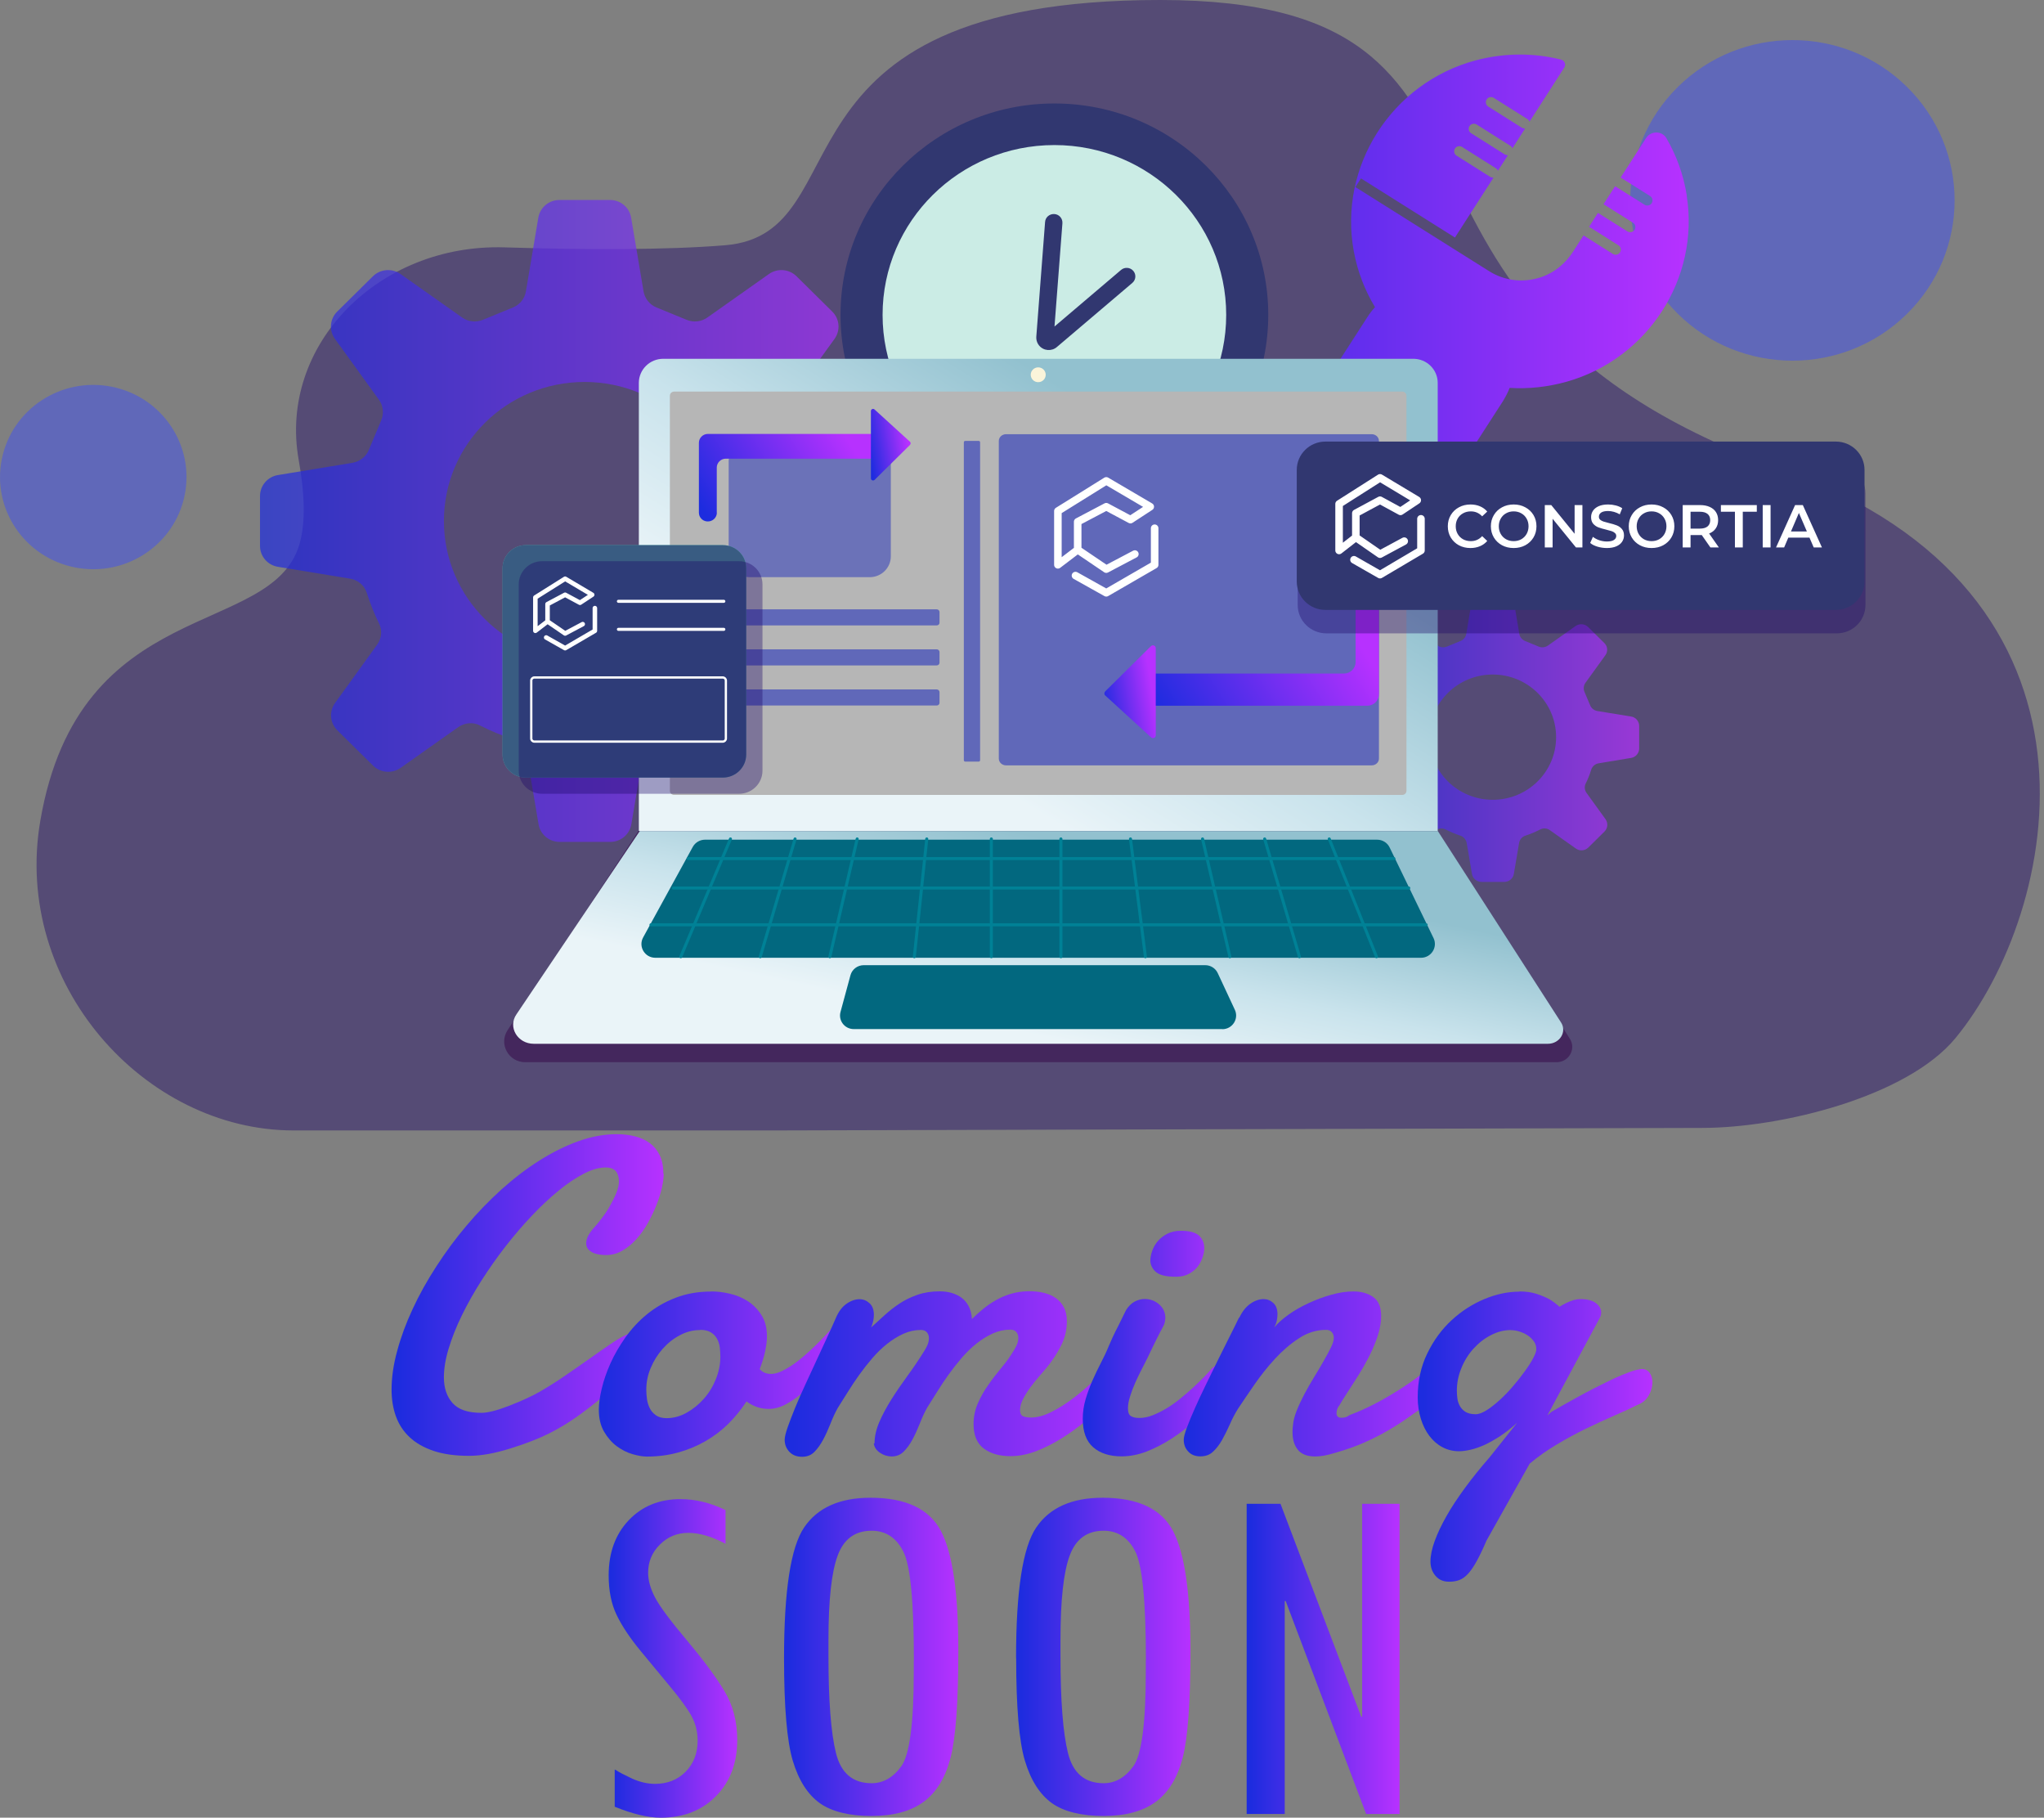 <svg width="676" height="601" viewBox="0 0 676 601" fill="none" xmlns="http://www.w3.org/2000/svg">
<rect x="0" y="0" width="676" height="601" fill="#808080" stroke="none"/>
<g clip-path="url(#clip0_1023_623)">
<path opacity="0.86" d="M256.419 373.767L562.931 372.928C589.164 372.928 630.762 362.607 646.728 343.226C680.892 301.736 704.009 196.119 589.271 155.118C437.572 100.893 517.298 0 383.725 0C250.152 0 286.227 77.279 239.815 81.093C220.06 82.702 193.225 82.597 166.886 81.792C125.005 80.498 92.081 114.292 98.772 151.97C100.719 162.85 101.18 172.82 98.985 180.097C89.674 211.197 26.091 196.469 13.311 271.51C4.177 325.14 47.616 373.767 97.108 373.767H256.419Z" fill="#1D0668" fill-opacity="0.5"/>
<path d="M61.08 163.717C64.423 147.216 53.596 131.161 36.897 127.858C20.199 124.555 3.952 135.254 0.609 151.755C-2.733 168.256 8.094 184.31 24.792 187.614C41.49 190.917 57.737 180.218 61.08 163.717Z" fill="#6068B9"/>
<path d="M630.728 103.728C651.673 83.03 651.674 49.472 630.728 28.774C609.782 8.076 575.823 8.076 554.877 28.774C533.932 49.472 533.932 83.03 554.877 103.728C575.823 124.426 609.782 124.426 630.728 103.728Z" fill="#6068B9"/>
<path d="M557.869 64.685C556.771 57.758 554.435 51.391 551.142 45.724C549.691 43.205 546.009 43.17 544.416 45.619L535.99 58.703L545.726 64.825C546.54 65.315 546.752 66.399 546.257 67.169C545.761 67.974 544.664 68.183 543.885 67.694L534.149 61.572L530.326 67.519L540.061 73.641C540.876 74.131 541.088 75.215 540.592 75.985C540.097 76.79 538.999 76.999 538.221 76.51L528.485 70.388L525.546 74.97L535.247 81.093C536.061 81.582 536.273 82.667 535.778 83.436C535.282 84.241 534.185 84.451 533.406 83.961L523.706 77.839L520.236 83.227C517.758 87.075 514.112 90.153 509.722 91.623C503.845 93.617 497.579 92.882 492.445 89.629L448.263 61.851L450.104 58.983L481.187 78.539L493.932 58.738C493.578 58.738 493.224 58.668 492.87 58.493L481.719 51.461C480.904 50.971 480.692 49.887 481.187 49.117C481.683 48.313 482.781 48.103 483.559 48.593L494.711 55.624C495.03 55.834 495.278 56.114 495.384 56.464L498.712 51.321C498.358 51.321 498.004 51.251 497.685 51.076L486.533 44.045C485.719 43.555 485.507 42.47 486.002 41.701C486.498 40.896 487.595 40.686 488.374 41.176L499.526 48.208C499.844 48.418 500.057 48.697 500.198 49.012L504.376 42.505C504.022 42.505 503.668 42.435 503.349 42.261L492.198 35.229C491.383 34.739 491.171 33.654 491.667 32.885C492.162 32.08 493.26 31.87 494.038 32.36L505.19 39.392C505.509 39.602 505.721 39.882 505.863 40.196L517.333 22.355C518.006 21.34 517.439 19.976 516.236 19.696C507.279 17.457 497.614 17.422 487.985 19.976C460.194 27.427 442.564 55.099 447.732 83.087C448.971 89.838 451.414 96.031 454.742 101.558C453.822 102.573 452.972 103.657 452.228 104.847L357.881 251.114C350.447 262.624 352.748 278.052 363.687 286.378C376.184 295.858 393.921 292.605 402.205 279.731L496.871 132.939C497.827 131.434 498.641 129.86 499.278 128.251C505.509 128.636 511.917 127.971 518.324 126.152C545.089 118.49 562.152 91.938 557.833 64.72L557.869 64.685Z" fill="url(#paint0_linear_1023_623)"/>
<path d="M294.865 157.077L270.19 153.019C267.783 152.634 265.729 151.025 264.809 148.786L260.667 138.921C259.746 136.682 260.03 134.128 261.446 132.169L275.996 112.053C278.014 109.254 277.695 105.441 275.253 103.027L263.428 91.343C260.985 88.929 257.127 88.614 254.294 90.608L233.938 104.986C231.956 106.386 229.371 106.666 227.105 105.756L217.122 101.663C214.856 100.753 213.263 98.724 212.838 96.345L208.732 71.962C208.165 68.568 205.191 66.119 201.757 66.119H185.012C181.543 66.119 178.604 68.603 178.038 71.962L173.931 96.345C173.542 98.724 171.913 100.753 169.648 101.663L159.664 105.756C157.398 106.666 154.814 106.386 152.832 104.986L132.475 90.608C129.643 88.614 125.784 88.929 123.341 91.343L111.517 103.027C109.074 105.441 108.756 109.254 110.774 112.053L125.324 132.169C126.74 134.128 127.023 136.682 126.103 138.921L121.961 148.786C121.04 151.025 118.987 152.599 116.58 153.019L91.904 157.077C88.506 157.637 85.992 160.576 85.992 163.969V180.517C85.992 183.945 88.506 186.849 91.904 187.408L115.765 191.327C118.35 191.746 120.509 193.531 121.288 195.979C122.421 199.513 123.766 202.941 125.395 206.23C126.492 208.469 126.174 211.127 124.722 213.156L110.809 232.433C108.791 235.231 109.11 239.044 111.552 241.458L123.377 253.143C125.82 255.557 129.678 255.872 132.511 253.878L151.522 240.444C153.61 238.975 156.407 238.66 158.708 239.849C162.213 241.633 165.86 243.173 169.683 244.397C172.126 245.202 173.86 247.336 174.285 249.855L178.109 272.524C178.675 275.917 181.649 278.366 185.083 278.366H201.828C205.298 278.366 208.236 275.882 208.803 272.524L212.626 249.855C213.051 247.336 214.786 245.202 217.228 244.397C221.016 243.173 224.698 241.633 228.203 239.849C230.504 238.66 233.265 238.94 235.39 240.444C240.275 243.872 248.984 250.029 254.436 253.878C257.268 255.872 261.092 255.557 263.534 253.108L275.359 241.423C277.802 239.01 278.12 235.196 276.102 232.398L262.189 213.121C260.738 211.092 260.419 208.434 261.517 206.195C263.145 202.906 264.49 199.478 265.623 195.944C266.402 193.496 268.562 191.711 271.146 191.292L295.007 187.373C298.406 186.814 300.919 183.875 300.919 180.482V163.934C300.919 160.506 298.406 157.602 295.007 157.042L294.865 157.077ZM193.332 218.229C167.63 218.229 146.813 197.659 146.813 172.26C146.813 146.862 167.63 126.292 193.332 126.292C219.034 126.292 239.85 146.862 239.85 172.26C239.85 197.659 219.034 218.229 193.332 218.229Z" fill="url(#paint1_linear_1023_623)" fill-opacity="0.7"/>
<path d="M539.424 236.911L528.308 235.091C527.211 234.916 526.29 234.182 525.901 233.202L524.024 228.759C523.6 227.745 523.741 226.59 524.378 225.716L530.928 216.655C531.848 215.395 531.707 213.681 530.574 212.597L525.228 207.314C524.131 206.23 522.396 206.09 521.121 206.964L511.952 213.436C511.067 214.066 509.899 214.206 508.872 213.786L504.376 211.932C503.35 211.512 502.641 210.603 502.464 209.553L500.624 198.568C500.376 197.064 499.03 195.944 497.473 195.944H489.932C488.374 195.944 487.029 197.064 486.781 198.568L484.94 209.553C484.763 210.638 484.02 211.547 483.029 211.932L478.533 213.786C477.506 214.206 476.338 214.066 475.453 213.436L466.283 206.964C465.009 206.055 463.274 206.195 462.177 207.314L456.831 212.597C455.733 213.681 455.592 215.395 456.477 216.655L463.026 225.716C463.664 226.59 463.805 227.745 463.38 228.759L461.504 233.202C461.079 234.217 460.159 234.916 459.097 235.091L447.98 236.911C446.458 237.155 445.325 238.485 445.325 240.024V247.476C445.325 249.015 446.458 250.344 447.98 250.589L458.743 252.373C459.911 252.548 460.867 253.353 461.221 254.472C461.716 256.082 462.354 257.621 463.062 259.09C463.557 260.105 463.416 261.294 462.743 262.204L456.477 270.88C455.556 272.139 455.698 273.853 456.831 274.938L462.177 280.221C463.274 281.305 465.009 281.445 466.283 280.57L474.851 274.518C475.807 273.853 477.046 273.714 478.072 274.238C479.665 275.043 481.294 275.743 482.993 276.302C484.091 276.652 484.87 277.632 485.082 278.751L486.817 288.966C487.064 290.471 488.41 291.59 489.967 291.59H497.508C499.066 291.59 500.411 290.471 500.659 288.966L502.394 278.751C502.571 277.632 503.35 276.652 504.482 276.302C506.182 275.743 507.846 275.043 509.403 274.238C510.43 273.714 511.704 273.818 512.625 274.518C514.82 276.057 518.749 278.821 521.192 280.57C522.467 281.48 524.201 281.305 525.299 280.221L530.645 274.938C531.742 273.853 531.884 272.139 530.999 270.88L524.732 262.204C524.06 261.294 523.918 260.105 524.414 259.09C525.157 257.621 525.759 256.082 526.255 254.472C526.609 253.353 527.6 252.548 528.733 252.373L539.46 250.589C540.982 250.344 542.115 249.015 542.115 247.476V240.024C542.115 238.485 540.982 237.155 539.46 236.911H539.424ZM493.685 264.443C482.108 264.443 472.727 255.172 472.727 243.732C472.727 232.293 482.108 223.022 493.685 223.022C505.261 223.022 514.643 232.293 514.643 243.732C514.643 255.172 505.261 264.443 493.685 264.443Z" fill="url(#paint2_linear_1023_623)" fill-opacity="0.7"/>
<path d="M348.712 174.01C387.777 174.01 419.446 142.715 419.446 104.112C419.446 65.508 387.777 34.214 348.712 34.214C309.647 34.214 277.979 65.508 277.979 104.112C277.979 142.715 309.647 174.01 348.712 174.01Z" fill="#313770"/>
<path d="M348.712 160.261C380.093 160.261 405.533 135.122 405.533 104.112C405.533 73.102 380.093 47.963 348.712 47.963C317.331 47.963 291.891 73.102 291.891 104.112C291.891 135.122 317.331 160.261 348.712 160.261Z" fill="#CBECE5"/>
<path d="M346.553 115.726C346.022 115.691 345.491 115.551 344.995 115.306C343.508 114.572 342.623 112.997 342.729 111.353L345.632 73.396C345.738 71.822 347.119 70.667 348.712 70.772C350.305 70.877 351.474 72.242 351.367 73.816L348.748 107.96L370.768 89.244C371.971 88.229 373.777 88.369 374.803 89.558C375.83 90.748 375.688 92.532 374.485 93.547L349.526 114.747C348.677 115.481 347.615 115.796 346.517 115.726H346.553Z" fill="#313770"/>
<path d="M475.452 274.763H211.281V126.606C211.281 122.198 214.892 118.63 219.352 118.63H467.416C471.877 118.63 475.488 122.198 475.488 126.606V274.798L475.452 274.763Z" fill="url(#paint3_linear_1023_623)"/>
<path d="M463.77 129.475H222.928C222.166 129.475 221.547 130.086 221.547 130.839V261.469C221.547 262.223 222.166 262.833 222.928 262.833H463.77C464.532 262.833 465.15 262.223 465.15 261.469V130.839C465.15 130.086 464.532 129.475 463.77 129.475Z" fill="#B6B6B6"/>
<path d="M211.139 274.763H475.452L519.245 343.541C521.298 346.935 518.82 351.203 514.82 351.203H173.683C168.196 351.203 164.868 345.186 167.878 340.603L211.139 274.763Z" fill="#44275D"/>
<path d="M211.599 274.763H475.523L516.271 338.049C518.289 341.162 515.846 345.116 511.917 345.116H176.551C171.135 345.116 167.878 339.553 170.816 335.355L211.599 274.763Z" fill="url(#paint4_linear_1023_623)"/>
<path d="M343.367 126.362C344.735 126.362 345.845 125.265 345.845 123.913C345.845 122.56 344.735 121.464 343.367 121.464C341.998 121.464 340.888 122.56 340.888 123.913C340.888 125.265 341.998 126.362 343.367 126.362Z" fill="#FAF4DA"/>
<path d="M404.294 340.253H282.368C279.359 340.253 277.2 337.454 277.979 334.585L281.271 322.446C281.802 320.487 283.608 319.123 285.661 319.123H398.594C400.364 319.123 401.993 320.137 402.736 321.746L408.401 333.886C409.781 336.859 407.586 340.288 404.258 340.288L404.294 340.253Z" fill="#02687F"/>
<path d="M233.124 277.632H455.45C457.22 277.632 458.849 278.646 459.592 280.22L474.107 310.167C475.559 313.175 473.328 316.674 469.965 316.674H216.733C213.263 316.674 211.033 313 212.697 309.957L229.123 280.01C229.938 278.541 231.495 277.632 233.159 277.632H233.124Z" fill="#02687F"/>
<path d="M227.615 283.876L460.981 283.876" stroke="#008196" stroke-miterlimit="10" stroke-linecap="round"/>
<path d="M222.684 293.609L465.911 293.609" stroke="#008196" stroke-miterlimit="10" stroke-linecap="round"/>
<path d="M215.289 305.775L471.663 305.775" stroke="#008196" stroke-miterlimit="10" stroke-linecap="round"/>
<path d="M327.863 277.387V316.319" stroke="#008196" stroke-miterlimit="10" stroke-linecap="round"/>
<path d="M350.871 277.387V316.319" stroke="#008196" stroke-miterlimit="10" stroke-linecap="round"/>
<path d="M283.491 277.387L274.452 316.319" stroke="#008196" stroke-miterlimit="10" stroke-linecap="round"/>
<path d="M306.499 277.387L302.39 316.319" stroke="#008196" stroke-miterlimit="10" stroke-linecap="round"/>
<path d="M241.583 277.387L225.149 316.319" stroke="#008196" stroke-miterlimit="10" stroke-linecap="round"/>
<path d="M262.948 277.387L251.444 316.319" stroke="#008196" stroke-miterlimit="10" stroke-linecap="round"/>
<path d="M397.709 277.387L406.748 316.319" stroke="#008196" stroke-miterlimit="10" stroke-linecap="round"/>
<path d="M373.879 277.387L378.809 316.319" stroke="#008196" stroke-miterlimit="10" stroke-linecap="round"/>
<path d="M439.616 277.387L455.229 316.319" stroke="#008196" stroke-miterlimit="10" stroke-linecap="round"/>
<path d="M418.252 277.387L429.756 316.319" stroke="#008196" stroke-miterlimit="10" stroke-linecap="round"/>
<path opacity="0.86" d="M287.643 145.778H247.957C244.106 145.778 240.983 148.863 240.983 152.669V183.945C240.983 187.751 244.106 190.836 247.957 190.836H287.643C291.495 190.836 294.617 187.751 294.617 183.945V152.669C294.617 148.863 291.495 145.778 287.643 145.778Z" fill="#6068B9"/>
<path d="M323.683 145.778H319.222C318.968 145.778 318.762 145.981 318.762 146.232V251.359C318.762 251.61 318.968 251.814 319.222 251.814H323.683C323.937 251.814 324.143 251.61 324.143 251.359V146.232C324.143 145.981 323.937 145.778 323.683 145.778Z" fill="#6068B9"/>
<path d="M309.804 201.472H241.904C241.395 201.472 240.983 201.879 240.983 202.381V205.88C240.983 206.382 241.395 206.789 241.904 206.789H309.804C310.313 206.789 310.725 206.382 310.725 205.88V202.381C310.725 201.879 310.313 201.472 309.804 201.472Z" fill="#6068B9"/>
<path d="M309.804 214.696H241.904C241.395 214.696 240.983 215.103 240.983 215.605V219.104C240.983 219.606 241.395 220.013 241.904 220.013H309.804C310.313 220.013 310.725 219.606 310.725 219.104V215.605C310.725 215.103 310.313 214.696 309.804 214.696Z" fill="#6068B9"/>
<path d="M309.804 227.955H241.904C241.395 227.955 240.983 228.362 240.983 228.864V232.362C240.983 232.865 241.395 233.272 241.904 233.272H309.804C310.313 233.272 310.725 232.865 310.725 232.362V228.864C310.725 228.362 310.313 227.955 309.804 227.955Z" fill="#6068B9"/>
<path d="M237.053 169.496V154.593C237.053 152.984 238.399 151.655 240.027 151.655H289.307C290.935 151.655 292.28 150.325 292.28 148.716V146.407C292.28 144.798 290.935 143.469 289.307 143.469H234.115C232.487 143.469 231.141 144.798 231.141 146.407V169.496C231.141 171.001 232.274 172.26 233.796 172.4C235.567 172.575 237.089 171.211 237.089 169.496H237.053Z" fill="url(#paint5_linear_1023_623)"/>
<path d="M300.99 147.072L289.272 158.651C288.812 159.106 288.033 158.791 288.033 158.162V135.912C288.033 135.282 288.776 134.968 289.236 135.387L300.955 146.057C301.238 146.337 301.273 146.792 300.955 147.072H300.99Z" fill="url(#paint6_linear_1023_623)"/>
<path d="M453.658 143.56H332.721C331.4 143.56 330.329 144.563 330.329 145.8V250.815C330.329 252.052 331.4 253.055 332.721 253.055H453.658C454.979 253.055 456.051 252.052 456.051 250.815V145.8C456.051 144.563 454.979 143.56 453.658 143.56Z" fill="#6068B9"/>
<path d="M448.333 199.583V218.894C448.333 220.993 446.599 222.707 444.475 222.707H380.68C378.556 222.707 376.822 224.421 376.822 226.52V229.529C376.822 231.628 378.556 233.342 380.68 233.342H452.192C454.316 233.342 456.051 231.628 456.051 229.529V199.618C456.051 197.694 454.564 196.049 452.617 195.839C450.351 195.595 448.369 197.344 448.369 199.618L448.333 199.583Z" fill="url(#paint7_linear_1023_623)"/>
<path d="M365.493 228.619L380.645 213.646C381.247 213.052 382.238 213.471 382.238 214.311V243.137C382.238 243.942 381.282 244.362 380.68 243.802L365.528 229.949C365.139 229.599 365.139 229.004 365.528 228.619H365.493Z" fill="url(#paint8_linear_1023_623)"/>
<path opacity="0.74" d="M607.467 153.754H438.669C433.429 153.754 429.182 157.951 429.182 163.129V200.037C429.182 205.215 433.429 209.413 438.669 209.413H607.467C612.707 209.413 616.955 205.215 616.955 200.037V163.129C616.955 157.951 612.707 153.754 607.467 153.754Z" fill="#1D0668" fill-opacity="0.5"/>
<path d="M607.156 146H438.358C433.118 146 428.87 150.198 428.87 155.376V192.284C428.87 197.462 433.118 201.659 438.358 201.659H607.156C612.396 201.659 616.644 197.462 616.644 192.284V155.376C616.644 150.198 612.396 146 607.156 146Z" fill="#313770"/>
<path d="M239.071 180.237H173.931C169.669 180.237 166.214 183.651 166.214 187.863V249.469C166.214 253.681 169.669 257.095 173.931 257.095H239.071C243.333 257.095 246.788 253.681 246.788 249.469V187.863C246.788 183.651 243.333 180.237 239.071 180.237Z" fill="#53C7B4"/>
<path opacity="0.74" d="M239.071 180.237H173.931C169.669 180.237 166.214 183.651 166.214 187.863V249.469C166.214 253.681 169.669 257.095 173.931 257.095H239.071C243.333 257.095 246.788 253.681 246.788 249.469V187.863C246.788 183.651 243.333 180.237 239.071 180.237Z" fill="#313770"/>
<path opacity="0.74" d="M179.277 185.554H244.452C248.7 185.554 252.169 188.983 252.169 193.181V254.821C252.169 259.019 248.7 262.448 244.452 262.448H179.277C175.029 262.448 171.559 259.019 171.559 254.821V193.181C171.559 188.983 175.029 185.554 179.277 185.554Z" fill="#1D0668" fill-opacity="0.5"/>
<path d="M196.741 201.063V208.569L186.899 214.31L180.636 210.777M192.715 206.361L186.899 209.452L181.084 205.478M181.084 205.478L177.057 208.569V208.128V197.53L186.899 191.348L195.846 196.647L191.82 199.296L186.899 196.647L181.084 199.738V205.478Z" stroke="white" stroke-width="1.5" stroke-linecap="round" stroke-linejoin="round"/>
<path d="M204.519 198.813H239.39" stroke="white" stroke-miterlimit="10" stroke-linecap="round"/>
<path d="M204.519 208.084H239.39" stroke="white" stroke-miterlimit="10" stroke-linecap="round"/>
<path d="M239.035 224.001H176.728C176.161 224.001 175.701 224.456 175.701 225.016V244.187C175.701 244.747 176.161 245.201 176.728 245.201H239.035C239.602 245.201 240.062 244.747 240.062 244.187V225.016C240.062 224.456 239.602 224.001 239.035 224.001Z" stroke="white" stroke-width="0.75" stroke-miterlimit="10" stroke-linecap="round"/>
<path d="M469.947 171.538V182L456.409 190L447.794 185.077M464.409 178.923L456.409 183.231L448.409 177.692M448.409 177.692L442.87 182V181.385V166.615L456.409 158L468.717 165.385L463.178 169.077L456.409 165.385L448.409 169.692V177.692Z" stroke="white" stroke-width="2.5" stroke-linecap="round" stroke-linejoin="round"/>
<path d="M486.307 181.2C484.894 181.2 483.614 180.893 482.467 180.28C481.334 179.653 480.441 178.793 479.787 177.7C479.147 176.607 478.827 175.373 478.827 174C478.827 172.627 479.154 171.393 479.807 170.3C480.461 169.207 481.354 168.353 482.487 167.74C483.634 167.113 484.914 166.8 486.327 166.8C487.474 166.8 488.521 167 489.467 167.4C490.414 167.8 491.214 168.38 491.867 169.14L490.187 170.72C489.174 169.627 487.927 169.08 486.447 169.08C485.487 169.08 484.627 169.293 483.867 169.72C483.107 170.133 482.514 170.713 482.087 171.46C481.661 172.207 481.447 173.053 481.447 174C481.447 174.947 481.661 175.793 482.087 176.54C482.514 177.287 483.107 177.873 483.867 178.3C484.627 178.713 485.487 178.92 486.447 178.92C487.927 178.92 489.174 178.367 490.187 177.26L491.867 178.86C491.214 179.62 490.407 180.2 489.447 180.6C488.501 181 487.454 181.2 486.307 181.2ZM500.606 181.2C499.179 181.2 497.892 180.893 496.746 180.28C495.599 179.653 494.699 178.793 494.046 177.7C493.392 176.593 493.066 175.36 493.066 174C493.066 172.64 493.392 171.413 494.046 170.32C494.699 169.213 495.599 168.353 496.746 167.74C497.892 167.113 499.179 166.8 500.606 166.8C502.032 166.8 503.319 167.113 504.466 167.74C505.612 168.353 506.512 169.207 507.166 170.3C507.819 171.393 508.146 172.627 508.146 174C508.146 175.373 507.819 176.607 507.166 177.7C506.512 178.793 505.612 179.653 504.466 180.28C503.319 180.893 502.032 181.2 500.606 181.2ZM500.606 178.92C501.539 178.92 502.379 178.713 503.126 178.3C503.872 177.873 504.459 177.287 504.886 176.54C505.312 175.78 505.526 174.933 505.526 174C505.526 173.067 505.312 172.227 504.886 171.48C504.459 170.72 503.872 170.133 503.126 169.72C502.379 169.293 501.539 169.08 500.606 169.08C499.672 169.08 498.832 169.293 498.086 169.72C497.339 170.133 496.752 170.72 496.326 171.48C495.899 172.227 495.686 173.067 495.686 174C495.686 174.933 495.899 175.78 496.326 176.54C496.752 177.287 497.339 177.873 498.086 178.3C498.832 178.713 499.672 178.92 500.606 178.92ZM523.342 167V181H521.202L513.482 171.52V181H510.902V167H513.042L520.762 176.48V167H523.342ZM531.433 181.2C530.353 181.2 529.306 181.047 528.293 180.74C527.293 180.433 526.5 180.027 525.913 179.52L526.813 177.5C527.386 177.953 528.086 178.327 528.913 178.62C529.753 178.9 530.593 179.04 531.433 179.04C532.473 179.04 533.246 178.873 533.753 178.54C534.273 178.207 534.533 177.767 534.533 177.22C534.533 176.82 534.386 176.493 534.093 176.24C533.813 175.973 533.453 175.767 533.013 175.62C532.573 175.473 531.973 175.307 531.213 175.12C530.146 174.867 529.28 174.613 528.613 174.36C527.96 174.107 527.393 173.713 526.913 173.18C526.446 172.633 526.213 171.9 526.213 170.98C526.213 170.207 526.42 169.507 526.833 168.88C527.26 168.24 527.893 167.733 528.733 167.36C529.586 166.987 530.626 166.8 531.853 166.8C532.706 166.8 533.546 166.907 534.373 167.12C535.2 167.333 535.913 167.64 536.513 168.04L535.693 170.06C535.08 169.7 534.44 169.427 533.773 169.24C533.106 169.053 532.46 168.96 531.833 168.96C530.806 168.96 530.04 169.133 529.533 169.48C529.04 169.827 528.793 170.287 528.793 170.86C528.793 171.26 528.933 171.587 529.213 171.84C529.506 172.093 529.873 172.293 530.313 172.44C530.753 172.587 531.353 172.753 532.113 172.94C533.153 173.18 534.006 173.433 534.673 173.7C535.34 173.953 535.906 174.347 536.373 174.88C536.853 175.413 537.093 176.133 537.093 177.04C537.093 177.813 536.88 178.513 536.453 179.14C536.04 179.767 535.406 180.267 534.553 180.64C533.7 181.013 532.66 181.2 531.433 181.2ZM546.211 181.2C544.784 181.2 543.498 180.893 542.351 180.28C541.204 179.653 540.304 178.793 539.651 177.7C538.998 176.593 538.671 175.36 538.671 174C538.671 172.64 538.998 171.413 539.651 170.32C540.304 169.213 541.204 168.353 542.351 167.74C543.498 167.113 544.784 166.8 546.211 166.8C547.638 166.8 548.924 167.113 550.071 167.74C551.218 168.353 552.118 169.207 552.771 170.3C553.424 171.393 553.751 172.627 553.751 174C553.751 175.373 553.424 176.607 552.771 177.7C552.118 178.793 551.218 179.653 550.071 180.28C548.924 180.893 547.638 181.2 546.211 181.2ZM546.211 178.92C547.144 178.92 547.984 178.713 548.731 178.3C549.478 177.873 550.064 177.287 550.491 176.54C550.918 175.78 551.131 174.933 551.131 174C551.131 173.067 550.918 172.227 550.491 171.48C550.064 170.72 549.478 170.133 548.731 169.72C547.984 169.293 547.144 169.08 546.211 169.08C545.278 169.08 544.438 169.293 543.691 169.72C542.944 170.133 542.358 170.72 541.931 171.48C541.504 172.227 541.291 173.067 541.291 174C541.291 174.933 541.504 175.78 541.931 176.54C542.358 177.287 542.944 177.873 543.691 178.3C544.438 178.713 545.278 178.92 546.211 178.92ZM565.667 181L562.807 176.9C562.687 176.913 562.507 176.92 562.267 176.92H559.107V181H556.507V167H562.267C563.48 167 564.534 167.2 565.427 167.6C566.334 168 567.027 168.573 567.507 169.32C567.987 170.067 568.227 170.953 568.227 171.98C568.227 173.033 567.967 173.94 567.447 174.7C566.94 175.46 566.207 176.027 565.247 176.4L568.467 181H565.667ZM565.607 171.98C565.607 171.087 565.314 170.4 564.727 169.92C564.14 169.44 563.28 169.2 562.147 169.2H559.107V174.78H562.147C563.28 174.78 564.14 174.54 564.727 174.06C565.314 173.567 565.607 172.873 565.607 171.98ZM573.781 169.2H569.141V167H581.021V169.2H576.381V181H573.781V169.2ZM582.972 167H585.572V181H582.972V167ZM598.439 177.76H591.439L590.059 181H587.379L593.679 167H596.239L602.559 181H599.839L598.439 177.76ZM597.579 175.72L594.939 169.6L592.319 175.72H597.579Z" fill="white"/>
<path d="M381.87 174.654V186.75L365.87 196L355.689 190.308M375.325 183.192L365.87 188.173L356.416 181.769M356.416 181.769L349.87 186.75V186.038V168.962L365.87 159L380.416 167.538L373.87 171.808L365.87 167.538L356.416 172.519V181.769Z" stroke="white" stroke-width="2.5" stroke-linecap="round" stroke-linejoin="round"/>
</g>
<path d="M219.501 388.052C219.501 389.354 219.286 390.937 218.893 392.766C218.464 394.596 217.856 396.531 217.069 398.501C216.283 400.471 215.353 402.441 214.244 404.411C213.136 406.381 211.884 408.14 210.454 409.723C209.024 411.306 207.486 412.573 205.806 413.523C204.125 414.508 202.337 414.965 200.406 414.965C199.977 414.965 199.369 414.965 198.654 414.86C197.939 414.789 197.224 414.613 196.509 414.367C195.794 414.086 195.186 413.699 194.65 413.171C194.149 412.643 193.863 411.94 193.863 411.06C193.863 410.497 194.006 409.794 194.328 409.02C194.65 408.246 195.222 407.366 196.08 406.346C196.974 405.396 197.939 404.235 198.94 402.898C199.977 401.561 200.907 400.189 201.729 398.712C202.552 397.234 203.267 395.827 203.839 394.42C204.411 393.012 204.697 391.746 204.697 390.655C204.697 389.248 204.375 388.122 203.696 387.278C203.017 386.434 201.872 386.012 200.263 386.012C198.154 386.012 195.758 386.68 193.112 388.052C190.466 389.424 187.677 391.253 184.781 393.646C181.884 396.003 178.916 398.782 175.913 401.948C172.909 405.115 170.013 408.492 167.188 412.116C164.399 415.704 161.753 419.468 159.25 423.373C156.747 427.278 154.602 431.113 152.742 434.913C150.883 438.712 149.452 442.371 148.38 445.889C147.307 449.407 146.806 452.573 146.806 455.423C146.806 458.941 147.772 461.791 149.703 463.937C151.634 466.083 154.78 467.138 159.214 467.138C161.288 467.138 164.363 466.364 168.44 464.781C172.516 463.198 175.913 461.65 178.666 460.067C181.384 458.484 184.137 456.76 186.926 454.825C189.715 452.925 192.361 451.06 194.864 449.301C197.367 447.542 199.656 445.924 201.729 444.517C203.803 443.11 205.484 442.089 206.807 441.491C207.057 441.315 207.343 441.21 207.701 441.21C208.452 441.21 208.952 441.808 209.203 442.969C209.489 444.165 209.596 445.502 209.596 447.015C209.596 447.824 209.489 448.844 209.274 450.04C209.06 451.236 208.345 452.608 207.165 454.156C206.628 454.79 205.627 455.845 204.125 457.358C202.659 458.871 200.8 460.559 198.583 462.424C196.366 464.288 193.827 466.258 190.967 468.299C188.106 470.339 185.031 472.204 181.705 473.893C178.38 475.581 174.089 477.27 168.869 478.888C163.648 480.542 159.071 481.351 155.174 481.351C150.597 481.351 146.699 480.823 143.445 479.733C140.191 478.642 137.545 477.129 135.471 475.194C133.398 473.259 131.896 470.937 130.93 468.264C129.965 465.59 129.5 462.635 129.5 459.433C129.5 455.458 130.108 451.201 131.359 446.663C132.575 442.125 134.291 437.481 136.473 432.802C138.654 428.088 141.264 423.409 144.303 418.729C147.343 414.05 150.632 409.547 154.28 405.255C157.891 400.963 161.753 396.988 165.829 393.294C169.906 389.635 174.089 386.434 178.38 383.725C182.671 381.016 186.962 378.87 191.288 377.322C195.615 375.774 199.87 375 204.054 375C206.128 375 208.094 375.246 209.954 375.704C211.813 376.161 213.458 376.9 214.852 377.92C216.247 378.94 217.355 380.277 218.178 381.966C219 383.654 219.394 385.695 219.394 388.087L219.501 388.052Z" fill="url(#paint9_linear_1023_623)"/>
<path d="M235.341 426.997C237.201 426.997 239.203 427.243 241.348 427.736C243.494 428.228 245.461 429.037 247.284 430.198C249.108 431.359 250.61 432.907 251.825 434.807C253.041 436.707 253.649 439.064 253.649 441.878C253.649 443.321 253.434 444.974 253.041 446.839C252.648 448.703 252.04 450.638 251.253 452.679C251.754 453.242 252.326 453.664 252.97 453.91C253.613 454.156 254.293 454.262 255.043 454.262C256.08 454.262 257.225 453.98 258.476 453.382C259.728 452.784 261.015 452.046 262.338 451.131C263.661 450.216 264.984 449.161 266.307 448C267.63 446.839 268.881 445.678 270.061 444.517C271.241 443.356 272.314 442.265 273.28 441.21C274.245 440.154 275.032 439.275 275.675 438.571C276.033 438.22 276.426 438.079 276.927 438.079C277.606 438.079 278.214 438.431 278.786 439.134C279.323 439.838 279.609 440.823 279.609 442.089C279.609 443.356 279.215 444.798 278.464 446.452C277.713 448.105 276.283 449.829 274.209 451.623C273.029 452.89 271.671 454.332 270.133 455.986C268.595 457.639 266.986 459.187 265.27 460.63C263.554 462.072 261.766 463.303 259.871 464.324C258.011 465.344 256.116 465.836 254.257 465.836C252.97 465.836 251.718 465.66 250.538 465.273C249.322 464.886 248.107 464.253 246.891 463.374C245.103 466.083 243.101 468.545 240.848 470.797C238.595 473.013 236.056 474.913 233.267 476.531C230.478 478.114 227.475 479.381 224.257 480.26C221.038 481.14 217.606 481.597 213.958 481.597C212.564 481.597 210.991 481.316 209.167 480.788C207.343 480.26 205.627 479.381 203.946 478.15C202.302 476.918 200.907 475.3 199.763 473.33C198.619 471.36 198.047 468.932 198.047 466.083C198.047 464.148 198.368 461.826 199.012 459.117C199.656 456.408 200.621 453.629 201.908 450.744C203.196 447.859 204.876 445.009 206.843 442.195C208.845 439.381 211.205 436.812 213.958 434.561C216.712 432.309 219.858 430.48 223.398 429.108C226.938 427.736 230.872 427.032 235.198 427.032L235.341 426.997ZM231.515 439.768C229.191 439.768 226.974 440.33 224.829 441.491C222.683 442.617 220.788 444.13 219.143 445.994C217.498 447.859 216.175 449.97 215.21 452.292C214.209 454.649 213.744 457.041 213.744 459.504C213.744 460.419 213.815 461.439 213.958 462.529C214.101 463.62 214.423 464.64 214.888 465.59C215.353 466.54 216.032 467.314 216.926 467.947C217.82 468.58 219 468.897 220.466 468.897C222.719 468.897 224.936 468.299 227.081 467.103C229.227 465.907 231.122 464.359 232.802 462.459C234.483 460.559 235.806 458.378 236.772 455.951C237.737 453.523 238.238 451.096 238.238 448.598C238.238 447.613 238.166 446.628 238.059 445.572C237.951 444.552 237.63 443.567 237.165 442.687C236.7 441.808 236.021 441.104 235.127 440.541C234.233 439.979 233.017 439.697 231.515 439.697V439.768Z" fill="url(#paint10_linear_1023_623)"/>
<path d="M289.227 477.305C289.227 474.983 289.764 472.626 290.801 470.199C291.838 467.771 293.196 465.273 294.805 462.705C296.414 460.137 298.202 457.534 300.133 454.895C302.064 452.257 303.888 449.548 305.604 446.804C306.105 446.03 306.498 445.291 306.784 444.587C307.07 443.884 307.213 443.18 307.213 442.441C307.213 441.667 306.999 441.034 306.534 440.506C306.105 440.014 305.461 439.732 304.603 439.732C302.6 439.732 300.634 440.154 298.774 440.999C296.915 441.843 295.127 442.969 293.375 444.341C291.659 445.713 290.014 447.296 288.476 449.09C286.939 450.884 285.473 452.749 284.114 454.649C282.755 456.549 281.504 458.448 280.324 460.348C279.144 462.248 278.071 463.972 277.07 465.52C276.176 467.103 275.389 468.862 274.638 470.762C273.887 472.661 273.101 474.385 272.243 476.003C271.384 477.587 270.419 478.959 269.346 480.049C268.274 481.14 266.915 481.668 265.27 481.668C263.482 481.668 262.088 481.105 261.051 480.014C260.014 478.888 259.513 477.587 259.513 476.039C259.513 475.159 259.835 473.822 260.478 471.958C261.122 470.128 261.945 467.982 262.946 465.52C263.947 463.057 265.091 460.489 266.378 457.71C267.666 454.965 268.917 452.221 270.169 449.512C271.42 446.804 272.6 444.235 273.709 441.843C274.817 439.451 275.747 437.41 276.462 435.722C277.356 433.646 278.5 432.098 279.966 431.078C281.432 430.058 282.862 429.565 284.293 429.565C285.509 429.565 286.617 430.022 287.582 430.902C288.548 431.781 289.013 433.083 289.013 434.772C289.013 436.038 288.727 437.41 288.119 438.888C289.442 437.692 290.872 436.39 292.41 434.983C293.947 433.576 295.592 432.274 297.38 431.078C299.168 429.882 301.17 428.897 303.387 428.123C305.604 427.349 308.071 426.962 310.825 426.962C312.183 426.962 313.506 427.138 314.722 427.489C315.938 427.841 317.046 428.369 318.012 429.073C318.977 429.811 319.764 430.726 320.372 431.887C320.98 433.048 321.337 434.455 321.444 436.109C322.589 434.983 323.804 433.892 325.127 432.802C326.45 431.711 327.881 430.726 329.454 429.847C330.992 428.967 332.672 428.263 334.496 427.736C336.319 427.208 338.322 426.927 340.539 426.927C342.148 426.927 343.721 427.102 345.187 427.454C346.653 427.806 347.976 428.369 349.12 429.143C350.265 429.952 351.194 430.972 351.838 432.239C352.517 433.505 352.839 435.053 352.839 436.883C352.839 439.803 352.16 442.547 350.801 445.15C349.442 447.753 347.869 450.146 346.045 452.327C345.438 453.066 344.651 453.98 343.685 455.071C342.72 456.197 341.755 457.393 340.825 458.624C339.895 459.891 339.073 461.192 338.393 462.494C337.714 463.831 337.356 465.062 337.356 466.223C337.356 467.279 337.678 467.982 338.358 468.264C339.037 468.545 339.895 468.686 340.968 468.686C343.042 468.686 345.259 468.088 347.69 466.856C350.086 465.66 352.446 464.183 354.734 462.459C357.023 460.735 359.168 458.941 361.135 457.076C363.137 455.212 364.711 453.664 365.891 452.397C366.177 452.045 366.534 451.799 366.928 451.658C367.321 451.518 367.714 451.447 368.108 451.447C369.001 451.447 369.788 451.834 370.503 452.608C371.218 453.382 371.576 454.403 371.576 455.669C371.576 456.654 371.29 457.71 370.682 458.87C370.074 460.031 369.073 461.157 367.643 462.283C364.997 464.781 362.279 467.208 359.49 469.495C356.701 471.782 353.912 473.822 351.087 475.581C348.262 477.34 345.438 478.748 342.613 479.838C339.788 480.894 336.963 481.456 334.174 481.456C330.527 481.456 327.595 480.612 325.342 478.923C323.089 477.235 321.981 474.526 321.981 470.867C321.981 468.44 322.446 466.188 323.375 464.042C324.305 461.931 325.449 459.856 326.844 457.921C328.203 455.951 329.669 454.051 331.206 452.221C332.744 450.392 334.067 448.563 335.175 446.698C335.676 445.924 336.069 445.185 336.355 444.482C336.641 443.778 336.784 443.074 336.784 442.336C336.784 441.562 336.57 440.928 336.105 440.401C335.676 439.908 335.032 439.627 334.174 439.627C332.172 439.627 330.205 440.049 328.346 440.893C326.486 441.738 324.663 442.863 322.946 444.235C321.23 445.607 319.585 447.191 318.048 448.985C316.51 450.779 315.044 452.644 313.685 454.543C312.326 456.443 311.075 458.343 309.895 460.243C308.715 462.142 307.642 463.866 306.641 465.414C305.747 466.997 304.96 468.756 304.21 470.656C303.459 472.556 302.672 474.28 301.814 475.898C300.956 477.481 299.99 478.853 298.882 479.944C297.809 481.034 296.45 481.562 294.841 481.562C294.269 481.562 293.625 481.456 292.91 481.245C292.231 481.034 291.587 480.718 291.015 480.331C290.443 479.944 289.978 479.486 289.621 478.959C289.263 478.431 289.048 477.833 288.977 477.2L289.227 477.305Z" fill="url(#paint11_linear_1023_623)"/>
<path d="M372.327 433.294C373.149 431.957 374.115 430.972 375.223 430.374C376.296 429.811 377.404 429.495 378.549 429.495C380.408 429.495 382.017 430.093 383.376 431.289C384.735 432.485 385.414 433.998 385.414 435.827C385.378 436.249 385.307 436.707 385.235 437.129C385.164 437.551 384.985 438.008 384.77 438.431C384.091 439.697 383.519 440.753 383.09 441.632C382.661 442.512 382.232 443.321 381.874 444.059C381.516 444.798 381.159 445.537 380.801 446.276C380.444 447.015 380.05 447.859 379.55 448.879C378.942 450.075 378.298 451.412 377.547 452.819C376.796 454.262 376.117 455.704 375.438 457.217C374.758 458.73 374.222 460.207 373.757 461.65C373.292 463.092 373.042 464.429 373.042 465.66C373.042 466.962 373.364 467.842 374.043 468.229C374.723 468.651 375.652 468.827 376.868 468.827C378.227 468.827 379.693 468.545 381.195 467.947C382.696 467.349 384.198 466.61 385.736 465.696C387.273 464.781 388.775 463.725 390.241 462.529C391.707 461.333 393.102 460.137 394.425 458.941C395.712 457.745 396.928 456.584 398.036 455.458C399.145 454.332 400.074 453.347 400.789 452.468C401.755 451.553 402.756 451.096 403.757 451.096C404.651 451.096 405.366 451.483 405.939 452.257C406.511 453.031 406.797 454.016 406.797 455.247C406.797 456.373 406.511 457.534 405.939 458.8C405.366 460.067 404.437 461.228 403.185 462.353C400.682 464.851 398.108 467.279 395.497 469.565C392.887 471.852 390.205 473.893 387.488 475.652C384.77 477.411 382.017 478.818 379.264 479.909C376.51 480.964 373.721 481.527 370.932 481.527C366.963 481.527 363.817 480.507 361.528 478.501C359.24 476.496 358.095 473.365 358.095 469.108C358.095 466.892 358.417 464.711 359.061 462.564C359.705 460.418 360.455 458.378 361.349 456.338C362.243 454.332 363.173 452.397 364.138 450.533C365.104 448.668 365.962 446.874 366.641 445.185C366.892 444.552 367.321 443.602 367.929 442.265C368.537 440.964 369.18 439.627 369.895 438.29C370.682 436.707 371.504 434.983 372.398 433.189L372.327 433.294ZM380.444 416.97C380.444 415.845 380.658 414.719 381.087 413.523C381.516 412.327 382.124 411.271 382.982 410.286C383.805 409.336 384.878 408.527 386.129 407.894C387.381 407.261 388.882 406.944 390.599 406.944C393.459 406.944 395.426 407.507 396.57 408.562C397.714 409.653 398.286 411.025 398.286 412.678C398.286 413.593 398.108 414.613 397.714 415.739C397.357 416.865 396.785 417.885 396.07 418.835C395.319 419.785 394.353 420.559 393.173 421.192C391.993 421.825 390.599 422.142 388.954 422.142C385.915 422.142 383.769 421.685 382.518 420.735C381.302 419.785 380.587 418.554 380.444 417.006V416.97Z" fill="url(#paint12_linear_1023_623)"/>
<path d="M409.872 435.687C410.837 433.611 412.089 432.063 413.555 431.043C415.021 430.022 416.487 429.53 417.917 429.53C419.097 429.53 420.17 429.952 421.1 430.796C422.029 431.641 422.494 432.907 422.494 434.526C422.494 435.159 422.423 435.827 422.28 436.566C422.137 437.305 421.851 438.079 421.457 438.888C422.53 437.551 424.103 436.144 426.106 434.701C428.108 433.259 430.361 431.993 432.792 430.867C435.224 429.741 437.727 428.791 440.301 428.088C442.876 427.349 445.343 426.997 447.631 426.997C450.242 426.997 452.423 427.63 454.175 428.862C455.927 430.093 456.785 432.204 456.785 435.159C456.785 436.883 456.499 438.712 455.963 440.612C455.426 442.512 454.711 444.376 453.853 446.276C452.995 448.176 452.03 450.005 450.993 451.834C449.92 453.664 448.883 455.353 447.846 456.936C446.809 458.519 445.879 459.996 445.021 461.333C444.163 462.67 443.484 463.761 442.983 464.64C442.339 465.414 442.018 466.294 442.018 467.314C442.018 467.701 442.125 468.053 442.375 468.334C442.625 468.616 443.019 468.756 443.555 468.756C443.913 468.756 444.306 468.756 444.735 468.651C445.164 468.58 445.701 468.334 446.344 467.877C448.99 466.892 451.708 465.696 454.497 464.253C457.286 462.811 459.932 461.263 462.506 459.645C465.081 458.026 467.405 456.408 469.551 454.79C471.696 453.171 473.484 451.694 474.914 450.392C475.307 450.04 475.701 449.794 476.094 449.653C476.487 449.513 476.845 449.442 477.203 449.442C478.025 449.442 478.704 449.759 479.169 450.392C479.634 451.025 479.884 451.834 479.884 452.784C479.884 454.297 479.42 455.951 478.454 457.78C477.489 459.609 475.987 461.333 473.913 462.916C471.124 464.886 468.549 466.716 466.189 468.369C463.865 470.023 461.469 471.571 459.038 472.978C456.606 474.385 453.996 475.722 451.207 476.953C448.418 478.185 445.164 479.346 441.445 480.401C440.158 480.788 439.014 481.07 437.941 481.281C436.869 481.457 435.903 481.562 435.009 481.562C432.399 481.562 430.504 480.858 429.288 479.416C428.072 477.974 427.464 476.004 427.464 473.435C427.464 473.084 427.464 472.767 427.5 472.45C427.5 472.134 427.572 471.782 427.607 471.395C427.715 469.882 428.108 468.264 428.823 466.47C429.538 464.675 430.396 462.846 431.398 460.946C432.399 459.046 433.472 457.182 434.616 455.317C435.76 453.453 436.797 451.694 437.762 450.005C438.728 448.352 439.515 446.839 440.158 445.537C440.802 444.235 441.124 443.18 441.124 442.336C441.124 441.597 440.909 440.999 440.48 440.471C440.051 439.979 439.443 439.697 438.585 439.697C435.438 439.697 432.435 440.612 429.61 442.476C426.785 444.306 424.139 446.593 421.672 449.266C419.204 451.94 416.952 454.79 414.878 457.78C412.804 460.77 410.98 463.479 409.407 465.836C408.406 467.455 407.512 469.143 406.725 470.973C405.903 472.802 405.08 474.491 404.186 476.074C403.293 477.657 402.291 478.959 401.183 479.979C400.074 481.034 398.68 481.527 396.999 481.527C395.319 481.527 393.924 480.999 392.959 479.909C391.958 478.853 391.493 477.551 391.493 476.004C391.493 475.194 391.85 473.858 392.53 472.028C393.209 470.199 394.103 468.053 395.176 465.625C396.248 463.198 397.464 460.594 398.823 457.815C400.182 455.036 401.54 452.257 402.863 449.548C404.222 446.804 405.509 444.235 406.725 441.808C407.941 439.381 408.978 437.34 409.765 435.651L409.872 435.687Z" fill="url(#paint13_linear_1023_623)"/>
<path d="M502.519 426.997C504.664 426.997 506.559 427.278 508.204 427.806C509.813 428.334 511.208 428.932 512.352 429.53C513.639 430.304 514.748 431.148 515.749 432.063C516.428 431.641 517.179 431.219 517.966 430.832C518.645 430.48 519.432 430.198 520.254 429.917C521.077 429.671 521.935 429.53 522.757 429.53C524.903 429.53 526.583 429.952 527.763 430.832C528.943 431.711 529.551 432.731 529.551 433.963C529.551 434.596 529.372 435.229 529.015 435.862L511.744 468.018L513.138 466.786C518.931 463.444 523.723 460.806 527.441 458.906C531.196 457.006 534.164 455.564 536.381 454.649C538.598 453.734 540.171 453.171 541.136 452.96C542.102 452.749 542.71 452.644 542.96 452.644C544.104 452.644 544.962 453.066 545.57 453.91C546.178 454.754 546.5 455.81 546.5 457.076C546.5 458.484 546.107 459.891 545.284 461.368C544.462 462.811 543.246 463.866 541.565 464.499C539.348 465.625 536.774 466.821 533.806 468.088C530.838 469.39 527.763 470.797 524.581 472.345C521.363 473.893 518.18 475.617 514.962 477.551C511.744 479.451 508.74 481.562 505.916 483.919L491.613 509.39C490.433 512.169 489.36 514.386 488.394 516.145C487.429 517.904 486.499 519.276 485.57 520.296C484.64 521.316 483.675 522.02 482.673 522.407C481.672 522.794 480.564 522.97 479.276 522.97C477.346 522.97 475.844 522.336 474.735 521C473.627 519.698 473.09 518.115 473.09 516.285C473.09 514.35 473.555 512.099 474.485 509.531C475.415 506.962 476.738 504.183 478.418 501.228C480.099 498.238 482.173 495.142 484.568 491.87C486.964 488.598 489.646 485.291 492.614 481.879L501.768 470.41C499.908 472.098 498.049 473.541 496.225 474.772C494.402 475.968 492.65 476.953 491.005 477.727C489.324 478.466 487.751 479.029 486.321 479.346C484.89 479.662 483.603 479.838 482.53 479.838C480.564 479.838 478.74 479.381 477.059 478.501C475.379 477.622 473.949 476.355 472.733 474.772C471.517 473.154 470.587 471.289 469.908 469.108C469.229 466.927 468.871 464.57 468.871 462.002C468.871 456.689 469.908 451.87 472.018 447.542C474.092 443.25 476.773 439.556 480.063 436.531C483.317 433.505 486.964 431.183 490.898 429.53C494.867 427.876 498.728 427.067 502.519 427.067V426.997ZM499.73 439.768C497.405 439.768 495.188 440.33 493.007 441.491C490.826 442.617 488.931 444.13 487.25 445.994C485.57 447.859 484.247 450.005 483.281 452.433C482.28 454.86 481.815 457.358 481.815 459.891C481.815 460.665 481.887 461.509 481.994 462.389C482.101 463.268 482.387 464.112 482.816 464.886C483.245 465.66 483.853 466.294 484.676 466.821C485.498 467.314 486.607 467.595 488.037 467.595C489.074 467.595 490.29 467.138 491.684 466.258C493.079 465.379 494.545 464.218 496.047 462.846C497.548 461.474 499.014 459.961 500.445 458.273C501.875 456.619 503.162 454.966 504.306 453.382C505.451 451.799 506.38 450.357 507.06 449.055C507.739 447.753 508.097 446.804 508.097 446.17C508.097 445.115 507.811 444.165 507.203 443.391C506.595 442.582 505.88 441.914 505.022 441.386C504.163 440.858 503.234 440.471 502.304 440.19C501.339 439.908 500.48 439.803 499.765 439.803L499.73 439.768Z" fill="url(#paint14_linear_1023_623)"/>
<path d="M239.99 510.445C235.413 508.018 231.301 506.822 227.618 506.822C223.935 506.822 220.825 508.123 218.25 510.691C215.64 513.26 214.353 516.391 214.353 520.014C214.353 522.582 215.139 525.327 216.677 528.247C218.214 531.167 221.683 535.846 227.118 542.284C232.517 548.722 236.665 554.28 239.526 559.03C242.386 563.744 243.816 569.162 243.816 575.283C243.816 582.917 241.492 589.109 236.808 593.858C232.16 598.608 226.045 601 218.536 601C214.388 601 209.311 599.804 203.304 597.376V585.063C203.304 585.063 203.625 585.204 203.804 585.309C204.627 585.908 206.343 586.787 208.953 588.018C211.563 589.215 214.138 589.813 216.641 589.813C220.717 589.813 224.114 588.476 226.76 585.802C229.406 583.128 230.729 579.681 230.729 575.494C230.729 572.609 230.05 569.9 228.727 567.438C227.368 564.975 224.937 561.598 221.397 557.376L211.993 546.013C208.345 541.615 205.664 537.569 203.911 533.911C202.159 530.252 201.301 525.925 201.301 520.859C201.301 513.4 203.518 507.314 207.916 502.67C212.35 497.991 218.071 495.669 225.08 495.669C229.978 495.669 234.949 496.865 239.955 499.293V510.48L239.99 510.445Z" fill="url(#paint15_linear_1023_623)"/>
<path d="M259.299 548.229C259.299 525.96 261.516 511.571 265.95 505.027C270.384 498.484 277.714 495.212 287.905 495.212C299.562 495.212 307.321 498.871 311.183 506.188C315.045 513.506 316.94 526.699 316.94 545.731C316.94 562.794 316.082 574.615 314.365 581.193C312.649 587.807 309.681 592.627 305.462 595.758C301.242 598.854 295.485 600.437 288.227 600.437C280.968 600.437 275.032 598.995 271.063 596.145C267.094 593.26 264.126 588.616 262.196 582.178C260.265 575.74 259.299 564.447 259.299 548.229ZM302.244 549.038C302.244 529.583 301.099 517.552 298.739 512.978C296.415 508.405 292.947 506.118 288.262 506.118C282.792 506.118 279.037 508.862 277.035 514.35C274.997 519.838 273.995 529.091 273.995 542.143V547.772C273.995 562.301 274.818 572.891 276.463 579.575C278.107 586.259 282.041 589.601 288.262 589.601C292.089 589.601 295.378 587.737 298.096 583.973C300.813 580.208 302.208 569.83 302.208 552.838V549.073L302.244 549.038Z" fill="url(#paint16_linear_1023_623)"/>
<path d="M336.034 548.229C336.034 525.96 338.251 511.571 342.721 505.027C347.155 498.484 354.485 495.212 364.676 495.212C376.332 495.212 384.092 498.871 387.954 506.188C391.78 513.506 393.71 526.699 393.71 545.731C393.71 562.794 392.852 574.615 391.136 581.193C389.42 587.807 386.452 592.627 382.232 595.758C378.013 598.854 372.256 600.437 364.997 600.437C357.739 600.437 351.803 598.995 347.834 596.145C343.865 593.26 340.897 588.616 338.966 582.178C337.035 575.74 336.07 564.447 336.07 548.229H336.034ZM378.979 549.038C378.979 529.583 377.799 517.552 375.474 512.978C373.15 508.405 369.646 506.118 364.997 506.118C359.527 506.118 355.772 508.862 353.77 514.35C351.732 519.838 350.73 529.091 350.73 542.143V547.772C350.73 562.301 351.553 572.891 353.198 579.575C354.842 586.259 358.776 589.601 364.997 589.601C368.824 589.601 372.113 587.737 374.831 583.973C377.548 580.208 378.943 569.83 378.943 552.838V549.073L378.979 549.038Z" fill="url(#paint17_linear_1023_623)"/>
<path d="M462.865 599.769H451.816L425.212 529.372H424.891V599.769H412.304V497.217H423.496L450.171 567.578L450.493 567.649V497.217H462.865V599.769Z" fill="url(#paint18_linear_1023_623)"/>
<defs>
<linearGradient id="paint0_linear_1023_623" x1="358.428" y1="154.941" x2="558.5" y2="154.941" gradientUnits="userSpaceOnUse">
<stop stop-color="#1D2CDF"/>
<stop offset="1" stop-color="#B731FF"/>
</linearGradient>
<linearGradient id="paint1_linear_1023_623" x1="300.919" y1="172.243" x2="85.992" y2="172.243" gradientUnits="userSpaceOnUse">
<stop stop-color="#B731FF"/>
<stop offset="1" stop-color="#1D2CDF"/>
</linearGradient>
<linearGradient id="paint2_linear_1023_623" x1="542.115" y1="243.767" x2="445.325" y2="243.767" gradientUnits="userSpaceOnUse">
<stop stop-color="#B731FF"/>
<stop offset="1" stop-color="#1D2CDF"/>
</linearGradient>
<linearGradient id="paint3_linear_1023_623" x1="312.169" y1="249.469" x2="377.54" y2="144.062" gradientUnits="userSpaceOnUse">
<stop stop-color="#EAF4F8"/>
<stop offset="0.44" stop-color="#C9E3EC"/>
<stop offset="1" stop-color="#92C1CF"/>
</linearGradient>
<linearGradient id="paint4_linear_1023_623" x1="302.322" y1="333.705" x2="315.692" y2="270.798" gradientUnits="userSpaceOnUse">
<stop stop-color="#EAF4F8"/>
<stop offset="0.44" stop-color="#C9E3EC"/>
<stop offset="1" stop-color="#92C1CF"/>
</linearGradient>
<linearGradient id="paint5_linear_1023_623" x1="274.84" y1="136.521" x2="230.091" y2="164.689" gradientUnits="userSpaceOnUse">
<stop stop-color="#B731FF"/>
<stop offset="1" stop-color="#1D2CDF"/>
</linearGradient>
<linearGradient id="paint6_linear_1023_623" x1="297.43" y1="129.515" x2="284.352" y2="131.68" gradientUnits="userSpaceOnUse">
<stop stop-color="#B731FF"/>
<stop offset="1" stop-color="#1D2CDF"/>
</linearGradient>
<linearGradient id="paint7_linear_1023_623" x1="433.45" y1="186.81" x2="375.448" y2="223.307" gradientUnits="userSpaceOnUse">
<stop stop-color="#B731FF"/>
<stop offset="1" stop-color="#1D2CDF"/>
</linearGradient>
<linearGradient id="paint8_linear_1023_623" x1="377.388" y1="206.002" x2="360.475" y2="208.794" gradientUnits="userSpaceOnUse">
<stop stop-color="#B731FF"/>
<stop offset="1" stop-color="#1D2CDF"/>
</linearGradient>
<linearGradient id="paint9_linear_1023_623" x1="131.638" y1="428.175" x2="219.501" y2="428.175" gradientUnits="userSpaceOnUse">
<stop stop-color="#1D2CDF"/>
<stop offset="1" stop-color="#B731FF"/>
</linearGradient>
<linearGradient id="paint10_linear_1023_623" x1="199.984" y1="454.297" x2="279.609" y2="454.297" gradientUnits="userSpaceOnUse">
<stop stop-color="#1D2CDF"/>
<stop offset="1" stop-color="#B731FF"/>
</linearGradient>
<linearGradient id="paint11_linear_1023_623" x1="262.175" y1="454.297" x2="371.576" y2="454.297" gradientUnits="userSpaceOnUse">
<stop stop-color="#1D2CDF"/>
<stop offset="1" stop-color="#B731FF"/>
</linearGradient>
<linearGradient id="paint12_linear_1023_623" x1="359.252" y1="444.235" x2="406.797" y2="444.235" gradientUnits="userSpaceOnUse">
<stop stop-color="#1D2CDF"/>
<stop offset="1" stop-color="#B731FF"/>
</linearGradient>
<linearGradient id="paint13_linear_1023_623" x1="393.592" y1="454.279" x2="479.884" y2="454.279" gradientUnits="userSpaceOnUse">
<stop stop-color="#1D2CDF"/>
<stop offset="1" stop-color="#B731FF"/>
</linearGradient>
<linearGradient id="paint14_linear_1023_623" x1="470.715" y1="474.983" x2="546.5" y2="474.983" gradientUnits="userSpaceOnUse">
<stop stop-color="#1D2CDF"/>
<stop offset="1" stop-color="#B731FF"/>
</linearGradient>
<linearGradient id="paint15_linear_1023_623" x1="202.311" y1="548.335" x2="243.816" y2="548.335" gradientUnits="userSpaceOnUse">
<stop stop-color="#1D2CDF"/>
<stop offset="1" stop-color="#B731FF"/>
</linearGradient>
<linearGradient id="paint16_linear_1023_623" x1="260.668" y1="547.824" x2="316.94" y2="547.824" gradientUnits="userSpaceOnUse">
<stop stop-color="#1D2CDF"/>
<stop offset="1" stop-color="#B731FF"/>
</linearGradient>
<linearGradient id="paint17_linear_1023_623" x1="337.404" y1="547.824" x2="393.71" y2="547.824" gradientUnits="userSpaceOnUse">
<stop stop-color="#1D2CDF"/>
<stop offset="1" stop-color="#B731FF"/>
</linearGradient>
<linearGradient id="paint18_linear_1023_623" x1="413.505" y1="548.493" x2="462.865" y2="548.493" gradientUnits="userSpaceOnUse">
<stop stop-color="#1D2CDF"/>
<stop offset="1" stop-color="#B731FF"/>
</linearGradient>
<clipPath id="clip0_1023_623">
<rect width="674.626" height="373.767" fill="white"/>
</clipPath>
</defs>
</svg>
